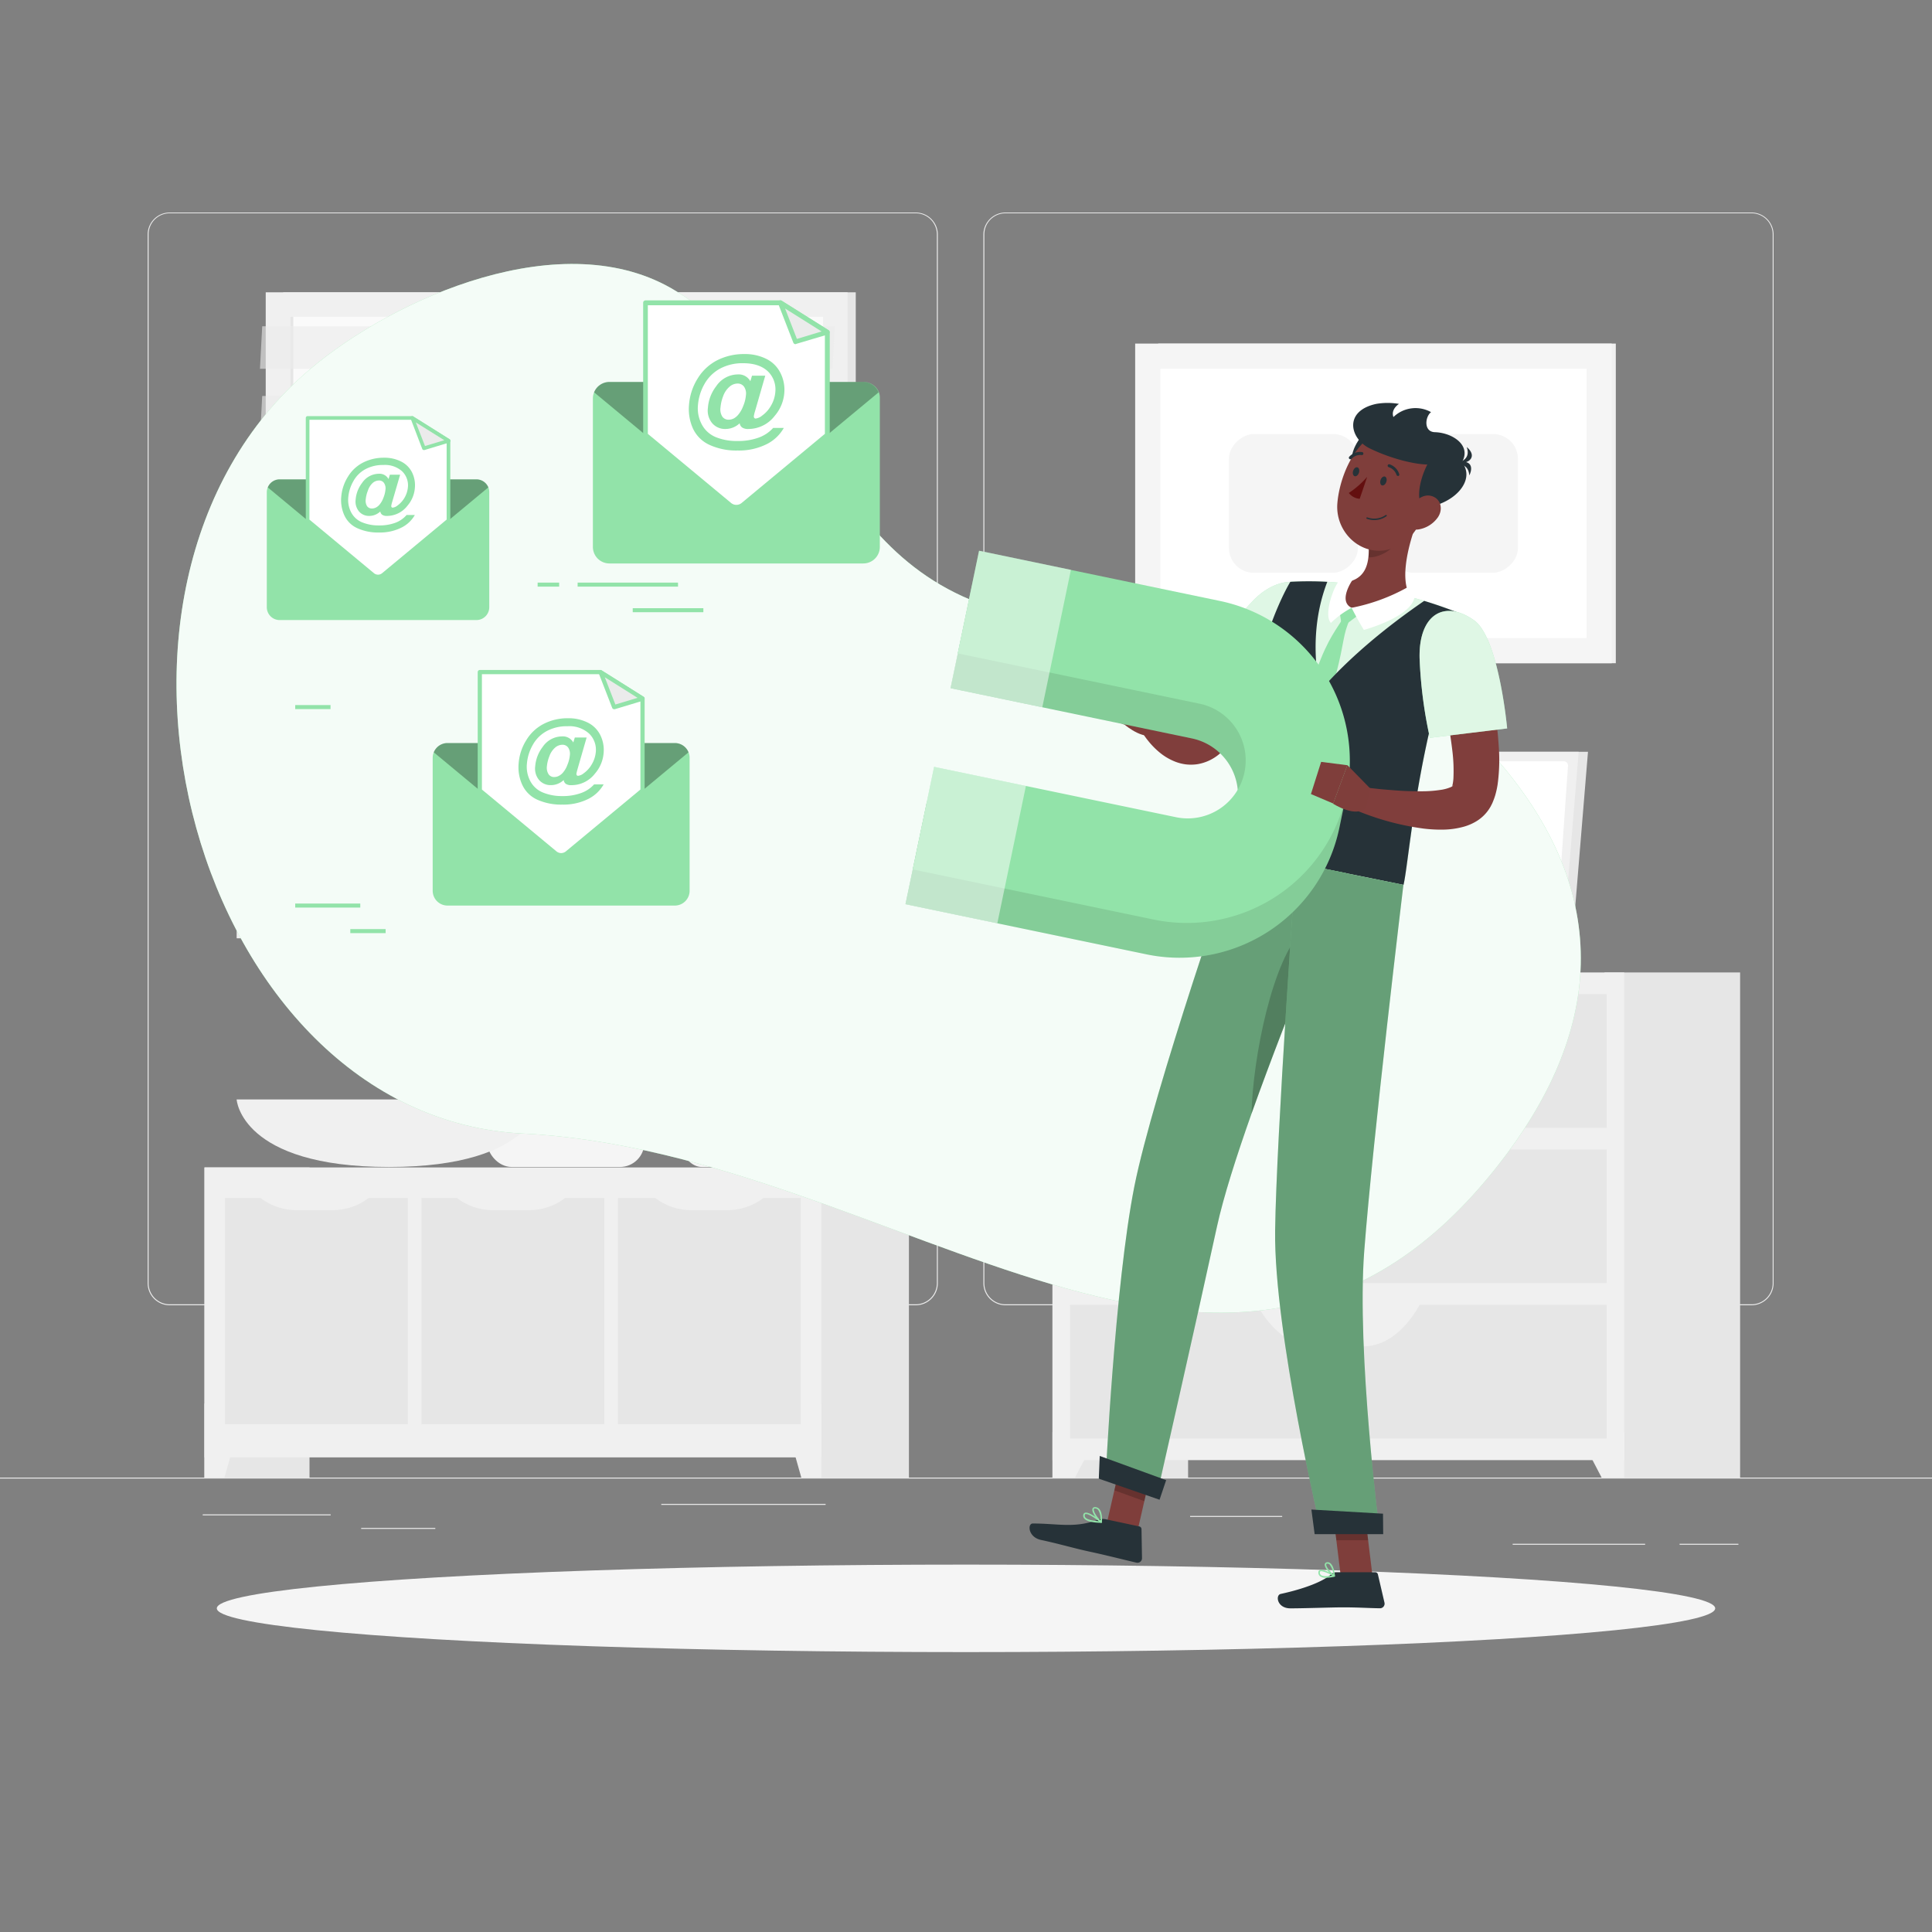 <svg xmlns="http://www.w3.org/2000/svg" viewBox="0 0 500 500"><rect x="0" y="0" width="500" height="500" fill="#808080" stroke="none"/><g id="background-complete"><rect y="382.4" width="500" height="0.25" style="fill:#ebebeb"></rect><rect x="52.46" y="391.92" width="33.12" height="0.25" style="fill:#ebebeb"></rect><rect x="171.14" y="389.21" width="42.53" height="0.25" style="fill:#ebebeb"></rect><rect x="93.47" y="395.43" width="19.19" height="0.25" style="fill:#ebebeb"></rect><rect x="434.67" y="399.53" width="15.23" height="0.25" style="fill:#ebebeb"></rect><rect x="391.47" y="399.53" width="34.29" height="0.25" style="fill:#ebebeb"></rect><rect x="308" y="392.33" width="23.83" height="0.25" style="fill:#ebebeb"></rect><path d="M237,337.8H43.91a5.71,5.71,0,0,1-5.7-5.71V60.66A5.71,5.71,0,0,1,43.91,55H237a5.71,5.71,0,0,1,5.71,5.71V332.09A5.71,5.71,0,0,1,237,337.8ZM43.91,55.2a5.46,5.46,0,0,0-5.45,5.46V332.09a5.46,5.46,0,0,0,5.45,5.46H237a5.47,5.47,0,0,0,5.46-5.46V60.66A5.47,5.47,0,0,0,237,55.2Z" style="fill:#ebebeb"></path><path d="M453.31,337.8H260.21a5.72,5.72,0,0,1-5.71-5.71V60.66A5.72,5.72,0,0,1,260.21,55h193.1A5.71,5.71,0,0,1,459,60.66V332.09A5.71,5.71,0,0,1,453.31,337.8ZM260.21,55.2a5.47,5.47,0,0,0-5.46,5.46V332.09a5.47,5.47,0,0,0,5.46,5.46h193.1a5.47,5.47,0,0,0,5.46-5.46V60.66a5.47,5.47,0,0,0-5.46-5.46Z" style="fill:#ebebeb"></path><rect x="272.38" y="251.67" width="35.1" height="130.73" transform="translate(579.86 634.07) rotate(180)" style="fill:#e6e6e6"></rect><polygon points="278.22 382.4 272.38 382.4 272.38 370.63 284.35 370.63 278.22 382.4" style="fill:#f0f0f0"></polygon><rect x="415.24" y="251.67" width="35.1" height="130.73" transform="translate(865.58 634.07) rotate(180)" style="fill:#e6e6e6"></rect><rect x="272.38" y="251.67" width="147.96" height="126.21" transform="translate(692.72 629.55) rotate(180)" style="fill:#f0f0f0"></rect><rect x="276.91" y="257.26" width="138.89" height="34.61" transform="translate(692.72 549.13) rotate(180)" style="fill:#e6e6e6"></rect><path d="M339.8,268h13.12c5.7,0,11.15-4.27,15.07-11.81H324.73C328.65,263.75,334.1,268,339.8,268Z" style="fill:#f0f0f0"></path><polygon points="414.5 382.4 420.34 382.4 420.34 370.63 408.37 370.63 414.5 382.4" style="fill:#f0f0f0"></polygon><rect x="276.91" y="297.47" width="138.89" height="34.61" transform="translate(692.72 629.55) rotate(180)" style="fill:#e6e6e6"></rect><path d="M339.8,308.22h13.12c5.7,0,11.15-4.27,15.07-11.81H324.73C328.65,304,334.1,308.22,339.8,308.22Z" style="fill:#f0f0f0"></path><rect x="276.91" y="337.67" width="138.89" height="34.61" transform="translate(692.72 709.96) rotate(180)" style="fill:#e6e6e6"></rect><path d="M339.8,348.43h13.12c5.7,0,11.15-4.27,15.07-11.81H324.73C328.65,344.16,334.1,348.43,339.8,348.43Z" style="fill:#f0f0f0"></path><polygon points="410.97 194.56 332.85 194.56 328.39 248.68 406.51 248.68 410.97 194.56" style="fill:#e6e6e6"></polygon><polygon points="406.51 248.68 406.19 251.67 328.07 251.67 328.39 248.68 406.51 248.68" style="fill:#e6e6e6"></polygon><polygon points="408.56 194.56 330.45 194.56 325.99 248.68 404.11 248.68 408.56 194.56" style="fill:#f0f0f0"></polygon><path d="M402.53,245.15l3.26-46.88a1.08,1.08,0,0,0-1-1.24H333a1.05,1.05,0,0,0-1,1.05L328.76,245a1.1,1.1,0,0,0,1,1.24h71.81A1.06,1.06,0,0,0,402.53,245.15Z" style="fill:#fff"></path><polygon points="383.75 248.68 383.44 251.67 297.41 251.67 297.73 248.68 383.75 248.68" style="fill:#f0f0f0"></polygon><rect x="52.91" y="302.13" width="27.19" height="80.27" transform="translate(133.01 684.53) rotate(180)" style="fill:#e6e6e6"></rect><polygon points="58.08 382.4 52.91 382.4 52.91 363.25 63.49 363.25 58.08 382.4" style="fill:#f0f0f0"></polygon><rect x="208.04" y="302.13" width="27.19" height="80.27" transform="translate(443.27 684.53) rotate(180)" style="fill:#e6e6e6"></rect><rect x="52.91" y="302.13" width="159.63" height="75.04" transform="translate(265.46 679.3) rotate(180)" style="fill:#f0f0f0"></rect><polygon points="207.38 382.4 212.55 382.4 212.55 363.25 201.97 363.25 207.38 382.4" style="fill:#f0f0f0"></polygon><rect x="154.31" y="315.65" width="58.54" height="47.32" transform="translate(-155.73 522.89) rotate(-90)" style="fill:#e6e6e6"></rect><path d="M178.9,313.18h9.36A15.18,15.18,0,0,0,199,308.77H168.15A15.16,15.16,0,0,0,178.9,313.18Z" style="fill:#f0f0f0"></path><rect x="103.46" y="315.65" width="58.54" height="47.32" transform="translate(-206.58 472.04) rotate(-90)" style="fill:#e6e6e6"></rect><path d="M127.57,313.18h9.36a15.16,15.16,0,0,0,10.75-4.41H116.82A15.18,15.18,0,0,0,127.57,313.18Z" style="fill:#f0f0f0"></path><rect x="52.61" y="315.65" width="58.54" height="47.32" transform="translate(-257.43 421.19) rotate(-90)" style="fill:#e6e6e6"></rect><path d="M76.72,313.18h9.36a15.16,15.16,0,0,0,10.75-4.41H66A15.2,15.2,0,0,0,76.72,313.18Z" style="fill:#f0f0f0"></path><rect x="126.1" y="256.21" width="40.66" height="45.8" rx="6.31" style="fill:#f5f5f5"></rect><rect x="176.76" y="266.78" width="31.28" height="35.23" rx="4.86" style="fill:#f5f5f5"></rect><path d="M61.24,284.54s1,17.47,39.44,17.47,39.44-17.47,39.44-17.47Z" style="fill:#f0f0f0"></path><rect x="73.3" y="75.65" width="148.18" height="160.42" transform="translate(294.77 311.72) rotate(180)" style="fill:#e6e6e6"></rect><rect x="68.78" y="75.65" width="150.59" height="160.42" transform="translate(288.14 311.72) rotate(180)" style="fill:#f0f0f0"></rect><rect x="73.3" y="236.07" width="148.18" height="6.75" transform="translate(294.77 478.9) rotate(180)" style="fill:#e6e6e6"></rect><rect x="61.24" y="236.07" width="150.59" height="6.75" transform="translate(273.08 478.9) rotate(180)" style="fill:#f0f0f0"></rect><rect x="70.19" y="86.9" width="147.76" height="137.93" transform="translate(299.93 11.79) rotate(90)" style="fill:#fafafa"></rect><polygon points="181.93 229.74 164.32 81.98 136.82 81.98 154.44 229.74 181.93 229.74" style="fill:#fff"></polygon><path d="M210.1,224.33a.46.46,0,0,0,.46-.45V86.1a.46.46,0,0,0-.46-.45.45.45,0,0,0-.45.45V223.88A.45.45,0,0,0,210.1,224.33Z" style="fill:#f0f0f0"></path><polygon points="148.54 229.74 130.92 81.98 120.2 81.98 137.82 229.74 148.54 229.74" style="fill:#fff"></polygon><rect x="1.63" y="155.46" width="147.76" height="0.8" transform="translate(231.37 80.35) rotate(90)" style="fill:#e6e6e6"></rect><polygon points="67.28 95.44 215.46 95.44 216.04 84.44 67.86 84.44 67.28 95.44" style="fill:#ebebeb;opacity:0.6"></polygon><polygon points="67.28 113.49 215.46 113.49 216.04 102.48 67.86 102.48 67.28 113.49" style="fill:#ebebeb;opacity:0.6"></polygon><polygon points="67.28 131.53 215.46 131.53 216.04 120.53 67.86 120.53 67.28 131.53" style="fill:#ebebeb;opacity:0.6"></polygon><polygon points="67.28 149.58 215.46 149.58 216.04 138.57 67.86 138.57 67.28 149.58" style="fill:#ebebeb;opacity:0.6"></polygon><polygon points="67.28 167.62 215.46 167.62 216.04 156.62 67.86 156.62 67.28 167.62" style="fill:#ebebeb;opacity:0.6"></polygon><polygon points="67.28 185.66 215.46 185.66 216.04 174.66 67.86 174.66 67.28 185.66" style="fill:#ebebeb;opacity:0.6"></polygon><rect x="299.75" y="88.91" width="118.43" height="82.72" transform="translate(717.92 260.55) rotate(180)" style="fill:#f0f0f0"></rect><rect x="293.78" y="88.91" width="123.33" height="82.72" transform="translate(710.89 260.55) rotate(180)" style="fill:#f5f5f5"></rect><rect x="320.6" y="75.13" width="69.69" height="110.29" transform="translate(485.72 -225.17) rotate(90)" style="fill:#fff"></rect><rect x="358.2" y="113.59" width="35.9" height="33.38" rx="6.42" transform="translate(506.43 -245.87) rotate(90)" style="fill:#f5f5f5"></rect><rect x="316.79" y="113.59" width="35.9" height="33.38" rx="6.42" transform="translate(465.02 -204.46) rotate(90)" style="fill:#f5f5f5"></rect></g><g id="background-simple"><path d="M273,160.69c43.43,5,79-3.93,113.35,34.65,32.45,36.49,27.77,72.63,1.29,106.31-69.17,88-155.06-3.46-252.29-8.29C50.59,289.14,13,152.57,80.22,95.57,101.87,77.2,146,57.44,175,75.36,215.8,100.46,213.27,153.82,273,160.69Z" style="fill:#92E3A9"></path><path d="M273,160.69c43.43,5,79-3.93,113.35,34.65,32.45,36.49,27.77,72.63,1.29,106.31-69.17,88-155.06-3.46-252.29-8.29C50.59,289.14,13,152.57,80.22,95.57,101.87,77.2,146,57.44,175,75.36,215.8,100.46,213.27,153.82,273,160.69Z" style="fill:#fff;opacity:0.9"></path></g><g id="Shadow"><ellipse id="path" cx="250" cy="416.24" rx="193.89" ry="11.32" style="fill:#f5f5f5"></ellipse></g><g id="Character"><polygon points="294.08 397.55 286.33 394.73 290.6 376.06 298.35 378.87 294.08 397.55" style="fill:#7f3e3b"></polygon><polygon points="355.2 407.84 346.98 407.84 344.64 388.79 352.87 388.79 355.2 407.84" style="fill:#7f3e3b"></polygon><path d="M345.9,406.89h10a.72.72,0,0,1,.7.56l1.7,7.31a1.19,1.19,0,0,1-1.19,1.46c-3.23-.05-5.58-.24-9.65-.24-2.5,0-10,.26-13.49.26s-3.94-3.42-2.53-3.73c6.33-1.38,11.09-3.29,13.1-5.12A2,2,0,0,1,345.9,406.89Z" style="fill:#263238"></path><path d="M286.05,393.16l8.8,1.88a.72.72,0,0,1,.57.7l.13,7.49a1.18,1.18,0,0,1-1.45,1.18c-3.17-.73-7.72-1.9-11.71-2.76-4.67-1-7.56-1.94-13-3.12-3.31-.71-3.54-4.24-2.1-4.25,6.59,0,10.58,1.27,16.72-.91A3.75,3.75,0,0,1,286.05,393.16Z" style="fill:#263238"></path><path d="M338.31,163q-3.78,5.76-7.71,11.46l-7.86,11.33c-1.28,1.89-2.62,3.75-3.84,5.6a17.54,17.54,0,0,1-3.35,3.76,11.77,11.77,0,0,1-5.52,2.6,11.38,11.38,0,0,1-3.13.07,11.73,11.73,0,0,1-2.73-.69,14.77,14.77,0,0,1-4.12-2.44,20.17,20.17,0,0,1-2.93-3c-.43-.52-.81-1.06-1.18-1.61s-.68-1.08-1.08-1.77l4.9-3.76,1.2.86,1.26.84a16.85,16.85,0,0,0,2.5,1.32,6,6,0,0,0,2.11.55c.57,0,.87-.11,1-.27a7,7,0,0,0,.51-.66c.26-.39.55-.9.95-1.65,1.18-2.11,2.34-4.13,3.56-6.14q3.62-6,7.39-11.86c1.27-1.95,2.53-3.89,3.84-5.81s2.58-3.85,3.94-5.74Z" style="fill:#803e3c"></path><path d="M342.48,158c1.33,7.77-16.54,26.25-16.54,26.25l-14.45-12a98.82,98.82,0,0,1,13-17C331.8,147.89,341,149.51,342.48,158Z" style="fill:#92E3A9"></path><path d="M342.48,158c1.33,7.77-16.54,26.25-16.54,26.25l-14.45-12a98.82,98.82,0,0,1,13-17C331.8,147.89,341,149.51,342.48,158Z" style="fill:#fff;opacity:0.7"></path><path d="M331.15,167.05c-4.2,1.32-9.27,7.53-10.56,12.78l5.36,4.46A125.4,125.4,0,0,0,337.71,170C336.74,167.89,336,165.53,331.15,167.05Z" style="opacity:0.2"></path><polygon points="290.6 376.06 288.4 385.69 296.15 388.5 298.35 378.88 290.6 376.06" style="opacity:0.2"></polygon><polygon points="352.87 388.79 344.64 388.79 345.85 398.61 354.08 398.61 352.87 388.79" style="opacity:0.2"></polygon><path d="M379.25,159.32a182.64,182.64,0,0,0-8.43,26.18c-1.54,6.23-2.73,12.21-3.68,17.65-2.23,12.75-3.13,22.57-3.91,25.84l-43.16-8.74C319.76,173,334,150.57,334,150.57a86.33,86.33,0,0,1,10.57.07c.74.05,1.5.12,2.26.21a162.21,162.21,0,0,1,18.35,3.71c1.15.29,2.3.62,3.43.95C374.29,157.23,379.25,159.32,379.25,159.32Z" style="fill:#92E3A9"></path><path d="M379.25,159.32a182.64,182.64,0,0,0-8.43,26.18c-1.54,6.23-2.73,12.21-3.68,17.65-2.23,12.75-3.13,22.57-3.91,25.84l-43.16-8.74C319.76,173,334,150.57,334,150.57a86.33,86.33,0,0,1,10.57.07c.74.05,1.5.12,2.26.21a162.21,162.21,0,0,1,18.35,3.71c1.15.29,2.3.62,3.43.95C374.29,157.23,379.25,159.32,379.25,159.32Z" style="fill:#fff;opacity:0.7"></path><path d="M347.73,159.71c-1.69,3-4,5.34-6.93,13.5.18,1.85.46,3.73.81,5.63q2-2.29,4.2-4.54c2.11-8,1.72-10.28,3.63-14.18Z" style="fill:#92E3A9"></path><polygon points="347.32 162.34 346.62 157.98 349.79 157.29 351.71 159.07 347.32 162.34" style="fill:#92E3A9"></polygon><path d="M368.58,155.51c-10.71,7.37-19.81,15.12-27,23.33-1.88-10.06-1.43-19.53,1.92-28.26a83.46,83.46,0,0,0-9.56,0s-14.21,22.45-13.9,69.68L363.23,229c.78-3.27,1.68-13.09,3.91-25.84.95-5.44,2.14-11.42,3.68-17.65a182.64,182.64,0,0,1,8.43-26.18S374.29,157.23,368.58,155.51Z" style="fill:#263238"></path><path d="M367.3,133.53c-2.29,5.67-5.53,16.25-2.15,21a18.57,18.57,0,0,1-15.23,2.77c-5.06-1.14-4.63-4.75-3.12-6.48,6.89-.24,7.66-5.16,7.39-10Z" style="fill:#7f3e3b"></path><path d="M349.79,157.3s1.42,2.84,3.18,5.73c3.7-1.07,12.5-4.16,13.12-8.61a4.48,4.48,0,0,0-1.69-2.5A48.85,48.85,0,0,1,349.79,157.3Z" style="fill:#fff"></path><path d="M349.79,157.3a23.7,23.7,0,0,0-5.35,3.91c-2.05-2.18,1-10.05,2.13-10.76a5.73,5.73,0,0,1,3.49-.4S346.16,155.54,349.79,157.3Z" style="fill:#fff"></path><path d="M362,136.52l-7.76,4.34a19.86,19.86,0,0,1-.06,3.37c2.58.15,6.57-1.91,7.34-4.49A9.09,9.09,0,0,0,362,136.52Z" style="opacity:0.2"></path><path d="M352.33,113c-2.24,2.45-4.49,8.58.41,8.53S356.18,108.78,352.33,113Z" style="fill:#263238"></path><path d="M371.2,126.51c-3,7.59-4.37,12.18-9.57,14.84-7.82,4-16.2-2.76-15.52-11.11.61-7.52,5.41-18.66,14-19.19A11.25,11.25,0,0,1,371.2,126.51Z" style="fill:#7f3e3b"></path><path d="M354.4,116c-5.09-2.54-6.68-9.64,1.75-11.47a17.33,17.33,0,0,1,5.91,0s-2.2,1.36-1.44,3.4a8.22,8.22,0,0,1,9.73-1.27c-1.58,1.24-1.93,5.11,1,5.19,4.42.12,9.56,3.33,7,7.78,3.73,4.67-2.09,11.16-10.34,11.82-2.25-4.53,1.38-11.23,1.38-11.23C365.23,120.11,359,118.28,354.4,116Z" style="fill:#263238"></path><path d="M377.1,119.76s3.77-.52,2.49-4.07C382.4,118.05,380.34,120.23,377.1,119.76Z" style="fill:#263238"></path><path d="M376.32,120.35s3.66-1.07,3.94,2.69C381.86,119.73,379.1,118.59,376.32,120.35Z" style="fill:#263238"></path><path d="M372.08,133.94a7.62,7.62,0,0,1-5,3.08c-2.69.39-3.71-2.11-2.69-4.47.91-2.13,3.4-4.9,6-4.21S373.53,131.89,372.08,133.94Z" style="fill:#7f3e3b"></path><path d="M286.12,382.85l13.13,4.76s10.25-45.14,15.7-70.16c1.66-7.62,5-18.08,8.94-29.24,5-14,10.92-29.16,15.72-41,5.06-12.45,8.83-21.24,8.83-21.24l-28.37-5.74s-21.65,62.3-26.52,86.92C288.49,332.77,286.12,382.85,286.12,382.85Z" style="fill:#92E3A9"></path><g style="opacity:0.3"><path d="M286.12,382.85l13.13,4.76s10.25-45.14,15.7-70.16c1.66-7.62,5-18.08,8.94-29.24,5-14,10.92-29.16,15.72-41,5.06-12.45,8.83-21.24,8.83-21.24l-28.37-5.74s-21.65,62.3-26.52,86.92C288.49,332.77,286.12,382.85,286.12,382.85Z"></path></g><path d="M323.89,288.21c5-14,10.92-29.16,15.72-41l-2.2-6.79C329.3,248,324.23,273.84,323.89,288.21Z" style="opacity:0.2"></path><path d="M335.37,223.35s-5.06,71-5.37,95.17c-.33,26.43,12,78.19,12,78.19h15.06s-6-46.71-4-72.89c2.24-29.28,10.14-94.83,10.14-94.83Z" style="fill:#92E3A9"></path><g style="opacity:0.3"><path d="M335.37,223.35s-5.06,71-5.37,95.17c-.33,26.43,12,78.19,12,78.19h15.06s-6-46.71-4-72.89c2.24-29.28,10.14-94.83,10.14-94.83Z"></path></g><polygon points="340.23 397.04 357.97 397.04 357.92 391.74 339.39 390.67 340.23 397.04" style="fill:#263238"></polygon><polygon points="284.37 382.68 300.09 388.13 301.8 383.06 284.61 376.8 284.37 382.68" style="fill:#263238"></polygon><path d="M358.77,124.73c-.2.63-.7,1-1.11.89s-.58-.76-.37-1.4.7-1,1.11-.89S359,124.1,358.77,124.73Z" style="fill:#263238"></path><ellipse cx="350.92" cy="122.08" rx="1.2" ry="0.79" transform="translate(128.26 419.52) rotate(-72.36)" style="fill:#263238"></ellipse><path d="M353.82,123.41a23.13,23.13,0,0,1-4.75,4.17,3.93,3.93,0,0,0,2.82,1.51Z" style="fill:#630f0f"></path><path d="M354.58,134.49a7.33,7.33,0,0,1-.83-.22.21.21,0,0,1-.13-.25.2.2,0,0,1,.25-.12,5.17,5.17,0,0,0,4.7-.59.19.19,0,0,1,.27,0,.18.18,0,0,1,0,.27A5.41,5.41,0,0,1,354.58,134.49Z" style="fill:#263238"></path><path d="M361.72,123.16a.38.38,0,0,1-.3-.25,3.12,3.12,0,0,0-2-2,.4.4,0,0,1-.29-.48.39.39,0,0,1,.48-.27,3.9,3.9,0,0,1,2.51,2.54.38.38,0,0,1-.25.49A.31.31,0,0,1,361.72,123.16Z" style="fill:#263238"></path><path d="M349.4,118.85a.36.36,0,0,1-.2-.11.38.38,0,0,1,0-.55,3.79,3.79,0,0,1,3.33-1.19.4.4,0,0,1,.31.46.39.39,0,0,1-.45.31,3,3,0,0,0-2.63,1A.42.42,0,0,1,349.4,118.85Z" style="fill:#263238"></path><path d="M343.19,408.32a2.47,2.47,0,0,1-1.59-.42,1.2,1.2,0,0,1-.41-1,.63.63,0,0,1,.33-.55c.9-.47,3.57,1.17,3.87,1.35a.21.21,0,0,1,.1.2.2.2,0,0,1-.15.16A9.56,9.56,0,0,1,343.19,408.32Zm-1.24-1.7a.58.58,0,0,0-.25.05.25.25,0,0,0-.12.23.8.8,0,0,0,.27.71c.45.37,1.53.42,2.92.14A8,8,0,0,0,342,406.62Z" style="fill:#92E3A9"></path><path d="M345.29,408a.15.15,0,0,1-.09,0c-.85-.46-2.52-2.27-2.35-3.18a.62.62,0,0,1,.61-.51,1,1,0,0,1,.83.25c1,.78,1.19,3.15,1.2,3.25a.19.19,0,0,1-.2.21Zm-1.69-3.33h-.09c-.25,0-.27.15-.28.2-.1.54,1,1.9,1.82,2.55a4.76,4.76,0,0,0-1-2.58A.67.67,0,0,0,343.6,404.7Z" style="fill:#92E3A9"></path><path d="M285,394.1h0c-1.35,0-3.73-.2-4.45-1.17a1.09,1.09,0,0,1-.17-1,.59.59,0,0,1,.42-.43c1.1-.35,4,2,4.32,2.26a.19.19,0,0,1,.06.22A.18.18,0,0,1,285,394.1Zm-4-2.26-.07,0a.2.2,0,0,0-.16.18.7.7,0,0,0,.1.66c.41.54,1.72.9,3.56,1C283.26,392.81,281.64,391.76,281,391.84Z" style="fill:#92E3A9"></path><path d="M285,394.1a.23.23,0,0,1-.14,0c-.89-.64-2.46-2.8-2.12-3.67.07-.21.28-.44.82-.38a1.45,1.45,0,0,1,1,.55c.85,1.06.62,3.27.61,3.37a.19.19,0,0,1-.11.15Zm-1.69-3.71c-.17,0-.2.11-.21.14-.2.52.83,2.17,1.7,3a4.51,4.51,0,0,0-.56-2.71,1.07,1.07,0,0,0-.72-.41Z" style="fill:#92E3A9"></path><path d="M300.09,184.54,294,178.76l-2.87,8.85s5.74,4.82,8.1,1.77Z" style="fill:#7f3e3b"></path><polygon points="285.89 177.01 286.01 185.46 291.14 187.61 294.01 178.76 285.89 177.01" style="fill:#7f3e3b"></polygon><path d="M314,164.57l-62.45-13L246,178.1l62.45,13a15,15,0,0,1-6.12,29.38l-62.45-13L234.34,234l62.45,13a42.23,42.23,0,0,0,49.81-32.64l2.13-10.26Z" style="fill:#92E3A9"></path><path d="M314,164.57l-62.45-13L246,178.1l62.45,13a15,15,0,0,1-6.12,29.38l-62.45-13L234.34,234l62.45,13a42.23,42.23,0,0,0,49.81-32.64l2.13-10.26Z" style="opacity:0.1"></path><path d="M348.48,205.33A42.23,42.23,0,0,1,298.67,238l-62.45-13,5.53-26.54,62.45,13a15,15,0,1,0,6.11-29.37l-62.45-13,5.52-26.54,62.46,13a42.26,42.26,0,0,1,32.64,49.81Z" style="fill:#92E3A9"></path><rect x="249.43" y="144.61" width="24.28" height="36.34" transform="translate(38.66 -49.89) rotate(11.76)" style="fill:#fff;opacity:0.5"></rect><rect x="237.79" y="200.53" width="24.28" height="36.34" transform="translate(49.81 -46.34) rotate(11.76)" style="fill:#fff;opacity:0.5"></rect><path d="M383.12,166.55c.84,3,1.48,5.78,2.13,8.69s1.15,5.83,1.62,8.79.81,6,1,9.07a47.33,47.33,0,0,1-.28,9.86,22,22,0,0,1-.63,2.87,16.27,16.27,0,0,1-.57,1.59,7.18,7.18,0,0,1-.39.86l-.23.45-.32.53a10.41,10.41,0,0,1-3.2,3.18,13.1,13.1,0,0,1-3.28,1.47,21.17,21.17,0,0,1-5.61.8,37.26,37.26,0,0,1-4.92-.27,69.16,69.16,0,0,1-17.58-4.78l1.67-5.95,4.14.46c1.4.15,2.79.25,4.17.36a79.12,79.12,0,0,0,8.08.24,30.35,30.35,0,0,0,3.7-.32,10.47,10.47,0,0,0,2.86-.75,2,2,0,0,0,.59-.4c.05-.08-.07,0-.21.12a.15.15,0,0,0,0,.06s0,0,0,0l0-.13c0-.11.06-.27.1-.45a12.84,12.84,0,0,0,.18-1.37,42.25,42.25,0,0,0-.29-7.38c-.32-2.63-.72-5.33-1.23-8-1-5.4-2.23-11-3.53-16.26Z" style="fill:#803e3c"></path><path d="M381.47,160.52c6.45,4.53,8.58,28,8.58,28l-20,2.43a115.93,115.93,0,0,1-2.66-20.6C367.12,159.21,373.65,155,381.47,160.52Z" style="fill:#92E3A9"></path><path d="M381.47,160.52c6.45,4.53,8.58,28,8.58,28l-20,2.43a115.93,115.93,0,0,1-2.66-20.6C367.12,159.21,373.65,155,381.47,160.52Z" style="fill:#fff;opacity:0.7"></path><path d="M354.56,204,348.69,198,345,208s6.11,3.92,8.54.88Z" style="fill:#7f3e3b"></path><polygon points="341.91 197.17 339.27 205.5 345.04 207.95 348.69 198.04 341.91 197.17" style="fill:#7f3e3b"></polygon></g><g id="Emails"><path d="M227.7,103.12v38.43a4.28,4.28,0,0,1-4.27,4.27H157.71a4.28,4.28,0,0,1-4.27-4.27V103.12a4.21,4.21,0,0,1,.31-1.59,4.29,4.29,0,0,1,4-2.68h65.72a4.28,4.28,0,0,1,4,2.68A4.21,4.21,0,0,1,227.7,103.12Z" style="fill:#92E3A9"></path><path d="M227.39,101.53l-35.07,29.11a2.75,2.75,0,0,1-3.5,0l-35.07-29.11a4.29,4.29,0,0,1,4-2.68h65.72A4.28,4.28,0,0,1,227.39,101.53Z" style="opacity:0.3"></path><path d="M202,78.35H167.06v34.22l21.76,18.07a2.75,2.75,0,0,0,3.5,0l21.77-18.07V86Z" style="fill:#fff"></path><path d="M190.57,131.88a3.32,3.32,0,0,1-2.14-.78L166.67,113a.62.62,0,0,1-.22-.47V78.35a.61.61,0,0,1,.61-.61H202a.59.59,0,0,1,.32.09l12.14,7.63a.6.6,0,0,1,.28.52v26.59a.62.62,0,0,1-.22.47L192.71,131.1A3.32,3.32,0,0,1,190.57,131.88Zm-22.91-19.6,21.55,17.89a2.13,2.13,0,0,0,2.72,0l21.55-17.89v-26L201.77,79H167.66Z" style="fill:#92E3A9"></path><polygon points="214.09 85.98 201.95 78.34 205.88 88.46 214.09 85.98" style="fill:#ebebeb"></polygon><path d="M205.88,89.07a.62.62,0,0,1-.57-.39l-3.93-10.12a.61.61,0,0,1,.89-.73l12.14,7.63a.62.62,0,0,1,.28.6.6.6,0,0,1-.43.5L206.05,89A.47.47,0,0,1,205.88,89.07Zm-2.7-9.23,3.06,7.87,6.39-1.93Z" style="fill:#92E3A9"></path><path d="M200.09,110.75h2.76a10.51,10.51,0,0,1-4.3,4.13,16,16,0,0,1-7.64,1.71,16.58,16.58,0,0,1-7.28-1.45,8.7,8.7,0,0,1-4.31-4.27,12.27,12.27,0,0,1-1-6.14,14.87,14.87,0,0,1,2.25-6.8,12.72,12.72,0,0,1,5.09-4.72,15.28,15.28,0,0,1,7-1.58,12.29,12.29,0,0,1,5.71,1.27,8.05,8.05,0,0,1,3.61,3.62,9.62,9.62,0,0,1,1,5.12,10.34,10.34,0,0,1-2.5,6,8.6,8.6,0,0,1-6.82,3.38,2.72,2.72,0,0,1-1.59-.38,1.65,1.65,0,0,1-.64-1.1,5.36,5.36,0,0,1-3.65,1.48,4.39,4.39,0,0,1-3.46-1.49,5.12,5.12,0,0,1-1.11-4,10.32,10.32,0,0,1,2.14-5.57,6.81,6.81,0,0,1,5.56-3.06,3.45,3.45,0,0,1,3.28,1.76l.43-1.44h3.43l-2.68,9.31a7.15,7.15,0,0,0-.27,1.14.66.66,0,0,0,.11.49.46.46,0,0,0,.35.16,3.2,3.2,0,0,0,1.66-.75,8,8,0,0,0,2.35-2.65,8.18,8.18,0,0,0,1.08-3.44,6.5,6.5,0,0,0-1.89-5.34Q196.51,94,192.36,94a12.27,12.27,0,0,0-6.07,1.43,10.23,10.23,0,0,0-4,4,13.13,13.13,0,0,0-1.66,5.42,8.81,8.81,0,0,0,1,5,7.17,7.17,0,0,0,3.62,3.28,14.3,14.3,0,0,0,5.64,1,15.45,15.45,0,0,0,5.4-.86A9.24,9.24,0,0,0,200.09,110.75Zm-13.62-5.33a3.48,3.48,0,0,0,.48,2.42,1.94,1.94,0,0,0,1.6.78,3,3,0,0,0,1.41-.36,4.09,4.09,0,0,0,1-.82,7.44,7.44,0,0,0,1.36-2.31,9.07,9.07,0,0,0,.72-2.83,3.14,3.14,0,0,0-.5-2.25,2,2,0,0,0-1.66-.79,3.21,3.21,0,0,0-2.13.87,5.75,5.75,0,0,0-1.62,2.46A10.3,10.3,0,0,0,186.47,105.42Z" style="fill:#92E3A9"></path><path d="M178.47,196.12v34.41a3.83,3.83,0,0,1-3.82,3.83H115.81a3.84,3.84,0,0,1-3.83-3.83V196.12a3.74,3.74,0,0,1,.28-1.42,3.83,3.83,0,0,1,3.55-2.4h58.84a3.82,3.82,0,0,1,3.54,2.39A3.65,3.65,0,0,1,178.47,196.12Z" style="fill:#92E3A9"></path><path d="M178.19,194.69l-31.4,26.07a2.46,2.46,0,0,1-3.13,0l-31.4-26.06a3.83,3.83,0,0,1,3.55-2.4h58.84A3.82,3.82,0,0,1,178.19,194.69Z" style="opacity:0.3"></path><path d="M155.42,173.94H124.17v30.64l19.49,16.18a2.43,2.43,0,0,0,3.13,0l19.49-16.18V180.77Z" style="fill:#fff"></path><path d="M145.23,221.87a3,3,0,0,1-1.92-.69L123.82,205a.55.55,0,0,1-.19-.42V173.94a.55.55,0,0,1,.54-.55h31.25a.52.52,0,0,1,.29.09l10.86,6.83a.54.54,0,0,1,.26.46v23.81a.56.56,0,0,1-.2.42l-19.49,16.18A3,3,0,0,1,145.23,221.87Zm-20.51-17.54,19.29,16a1.9,1.9,0,0,0,2.44,0l19.29-16V181.07l-10.48-6.59H124.72Z" style="fill:#92E3A9"></path><polygon points="166.28 180.77 155.42 173.94 158.93 182.99 166.28 180.77" style="fill:#ebebeb"></polygon><path d="M158.93,183.54a.54.54,0,0,1-.5-.35l-3.52-9.06a.53.53,0,0,1,.16-.61.54.54,0,0,1,.64,0l10.86,6.83a.55.55,0,0,1,.25.54.54.54,0,0,1-.38.44l-7.35,2.22A.41.41,0,0,1,158.93,183.54Zm-2.41-8.27,2.74,7.06L165,180.6Z" style="fill:#92E3A9"></path><path d="M153.75,203h2.47a9.35,9.35,0,0,1-3.85,3.7,14.33,14.33,0,0,1-6.84,1.53,15,15,0,0,1-6.52-1.29,7.8,7.8,0,0,1-3.85-3.83,10.91,10.91,0,0,1-.94-5.5,13.19,13.19,0,0,1,2-6.08,11.28,11.28,0,0,1,4.56-4.23,13.52,13.52,0,0,1,6.24-1.42,11,11,0,0,1,5.12,1.14,7.18,7.18,0,0,1,3.23,3.24,8.65,8.65,0,0,1,.85,4.58,9.24,9.24,0,0,1-2.24,5.36,7.67,7.67,0,0,1-6.1,3,2.47,2.47,0,0,1-1.43-.33,1.47,1.47,0,0,1-.57-1,4.8,4.8,0,0,1-3.27,1.32,3.93,3.93,0,0,1-3.1-1.33,4.6,4.6,0,0,1-1-3.54,9.42,9.42,0,0,1,1.92-5,6.1,6.1,0,0,1,5-2.74,3.07,3.07,0,0,1,2.94,1.58l.39-1.29h3.06l-2.4,8.33q-.21.8-.24,1a.63.63,0,0,0,.1.44.41.41,0,0,0,.31.14,2.85,2.85,0,0,0,1.49-.67,7.26,7.26,0,0,0,2.11-2.37,7.49,7.49,0,0,0,1-3.08,5.83,5.83,0,0,0-1.7-4.78,7.6,7.6,0,0,0-5.63-1.93,10.92,10.92,0,0,0-5.44,1.29,9.08,9.08,0,0,0-3.58,3.61,11.78,11.78,0,0,0-1.48,4.85,7.92,7.92,0,0,0,.89,4.47,6.43,6.43,0,0,0,3.25,2.93,12.66,12.66,0,0,0,5,.92,13.62,13.62,0,0,0,4.84-.77A8.2,8.2,0,0,0,153.75,203Zm-12.2-4.77a3.11,3.11,0,0,0,.44,2.17,1.72,1.72,0,0,0,1.42.7,2.62,2.62,0,0,0,1.27-.33,3.3,3.3,0,0,0,.93-.73,6.38,6.38,0,0,0,1.22-2.07,8.51,8.51,0,0,0,.65-2.53,2.87,2.87,0,0,0-.46-2,1.78,1.78,0,0,0-1.48-.7,2.92,2.92,0,0,0-1.91.77,5.26,5.26,0,0,0-1.45,2.2A9.56,9.56,0,0,0,141.55,198.18Z" style="fill:#92E3A9"></path><path d="M126.62,127.37v29.79a3.32,3.32,0,0,1-3.31,3.31H72.37a3.32,3.32,0,0,1-3.32-3.31V127.37a3.18,3.18,0,0,1,.25-1.23,3.31,3.31,0,0,1,3.07-2.08h50.94a3.33,3.33,0,0,1,3.07,2.07A3.22,3.22,0,0,1,126.62,127.37Z" style="fill:#92E3A9"></path><path d="M126.38,126.13,99.19,148.7a2.13,2.13,0,0,1-2.71,0L69.3,126.14a3.31,3.31,0,0,1,3.07-2.08h50.94A3.33,3.33,0,0,1,126.38,126.13Z" style="opacity:0.3"></path><path d="M106.66,108.16h-27V134.7l16.87,14a2.1,2.1,0,0,0,2.71,0l16.88-14V114.08Z" style="fill:#fff"></path><path d="M97.84,149.66a2.59,2.59,0,0,1-1.66-.6l-16.87-14a.46.46,0,0,1-.17-.36V108.16a.47.47,0,0,1,.47-.47h27.05a.46.46,0,0,1,.25.08l9.41,5.91a.5.5,0,0,1,.22.4V134.7a.49.49,0,0,1-.17.36l-16.87,14A2.59,2.59,0,0,1,97.84,149.66ZM80.08,134.47l16.7,13.87a1.65,1.65,0,0,0,2.11,0l16.7-13.87V114.34l-9.07-5.7H80.08Z" style="fill:#92E3A9"></path><polygon points="116.07 114.08 106.66 108.16 109.7 116 116.07 114.08" style="fill:#ebebeb"></polygon><path d="M109.7,116.48a.46.46,0,0,1-.43-.31l-3-7.84a.47.47,0,0,1,.69-.56l9.41,5.91a.48.48,0,0,1,.21.47.45.45,0,0,1-.33.38l-6.36,1.93Zm-2.09-7.16,2.38,6.11,5-1.5Z" style="fill:#92E3A9"></path><path d="M105.22,133.28h2.14a8.12,8.12,0,0,1-3.34,3.2,12.35,12.35,0,0,1-5.92,1.33,12.86,12.86,0,0,1-5.64-1.12,6.73,6.73,0,0,1-3.34-3.31,9.51,9.51,0,0,1-.81-4.76,11.49,11.49,0,0,1,1.75-5.27A9.74,9.74,0,0,1,94,119.69a11.77,11.77,0,0,1,5.41-1.23,9.43,9.43,0,0,1,4.43,1,6.27,6.27,0,0,1,2.8,2.8,7.5,7.5,0,0,1,.73,4,8,8,0,0,1-1.94,4.64,6.65,6.65,0,0,1-5.28,2.62,2.08,2.08,0,0,1-1.24-.3,1.27,1.27,0,0,1-.49-.85,4.17,4.17,0,0,1-2.83,1.15,3.39,3.39,0,0,1-2.68-1.16,4,4,0,0,1-.87-3.06,8.12,8.12,0,0,1,1.67-4.32,5.27,5.27,0,0,1,4.3-2.37,2.65,2.65,0,0,1,2.54,1.37l.34-1.12h2.66L101.47,130a5.93,5.93,0,0,0-.21.88.54.54,0,0,0,.09.38.34.34,0,0,0,.27.12,2.47,2.47,0,0,0,1.29-.58,6.63,6.63,0,0,0,2.66-4.72A5.05,5.05,0,0,0,104.1,122a6.62,6.62,0,0,0-4.88-1.66,9.47,9.47,0,0,0-4.7,1.11,7.78,7.78,0,0,0-3.1,3.13,10.06,10.06,0,0,0-1.29,4.2,6.89,6.89,0,0,0,.77,3.86,5.6,5.6,0,0,0,2.82,2.54,11.1,11.1,0,0,0,4.37.8,11.75,11.75,0,0,0,4.18-.67A7.06,7.06,0,0,0,105.22,133.28Zm-10.56-4.13A2.7,2.7,0,0,0,95,131a1.51,1.51,0,0,0,1.24.6,2.28,2.28,0,0,0,1.1-.28,2.9,2.9,0,0,0,.8-.63,5.79,5.79,0,0,0,1.06-1.79,7.66,7.66,0,0,0,.56-2.2,2.49,2.49,0,0,0-.4-1.74,1.54,1.54,0,0,0-1.28-.61,2.53,2.53,0,0,0-1.66.67A4.58,4.58,0,0,0,95.2,127,8.09,8.09,0,0,0,94.66,129.15Z" style="fill:#92E3A9"></path><rect x="149.49" y="150.78" width="25.98" height="1.04" style="fill:#92E3A9"></rect><rect x="163.75" y="157.4" width="18.28" height="1.04" style="fill:#92E3A9"></rect><rect x="76.4" y="233.84" width="16.84" height="1.04" style="fill:#92E3A9"></rect><rect x="90.66" y="240.45" width="9.14" height="1.04" style="fill:#92E3A9"></rect><rect x="76.4" y="182.47" width="9.14" height="1.04" style="fill:#92E3A9"></rect><rect x="139.14" y="150.78" width="5.57" height="1.04" style="fill:#92E3A9"></rect></g></svg>